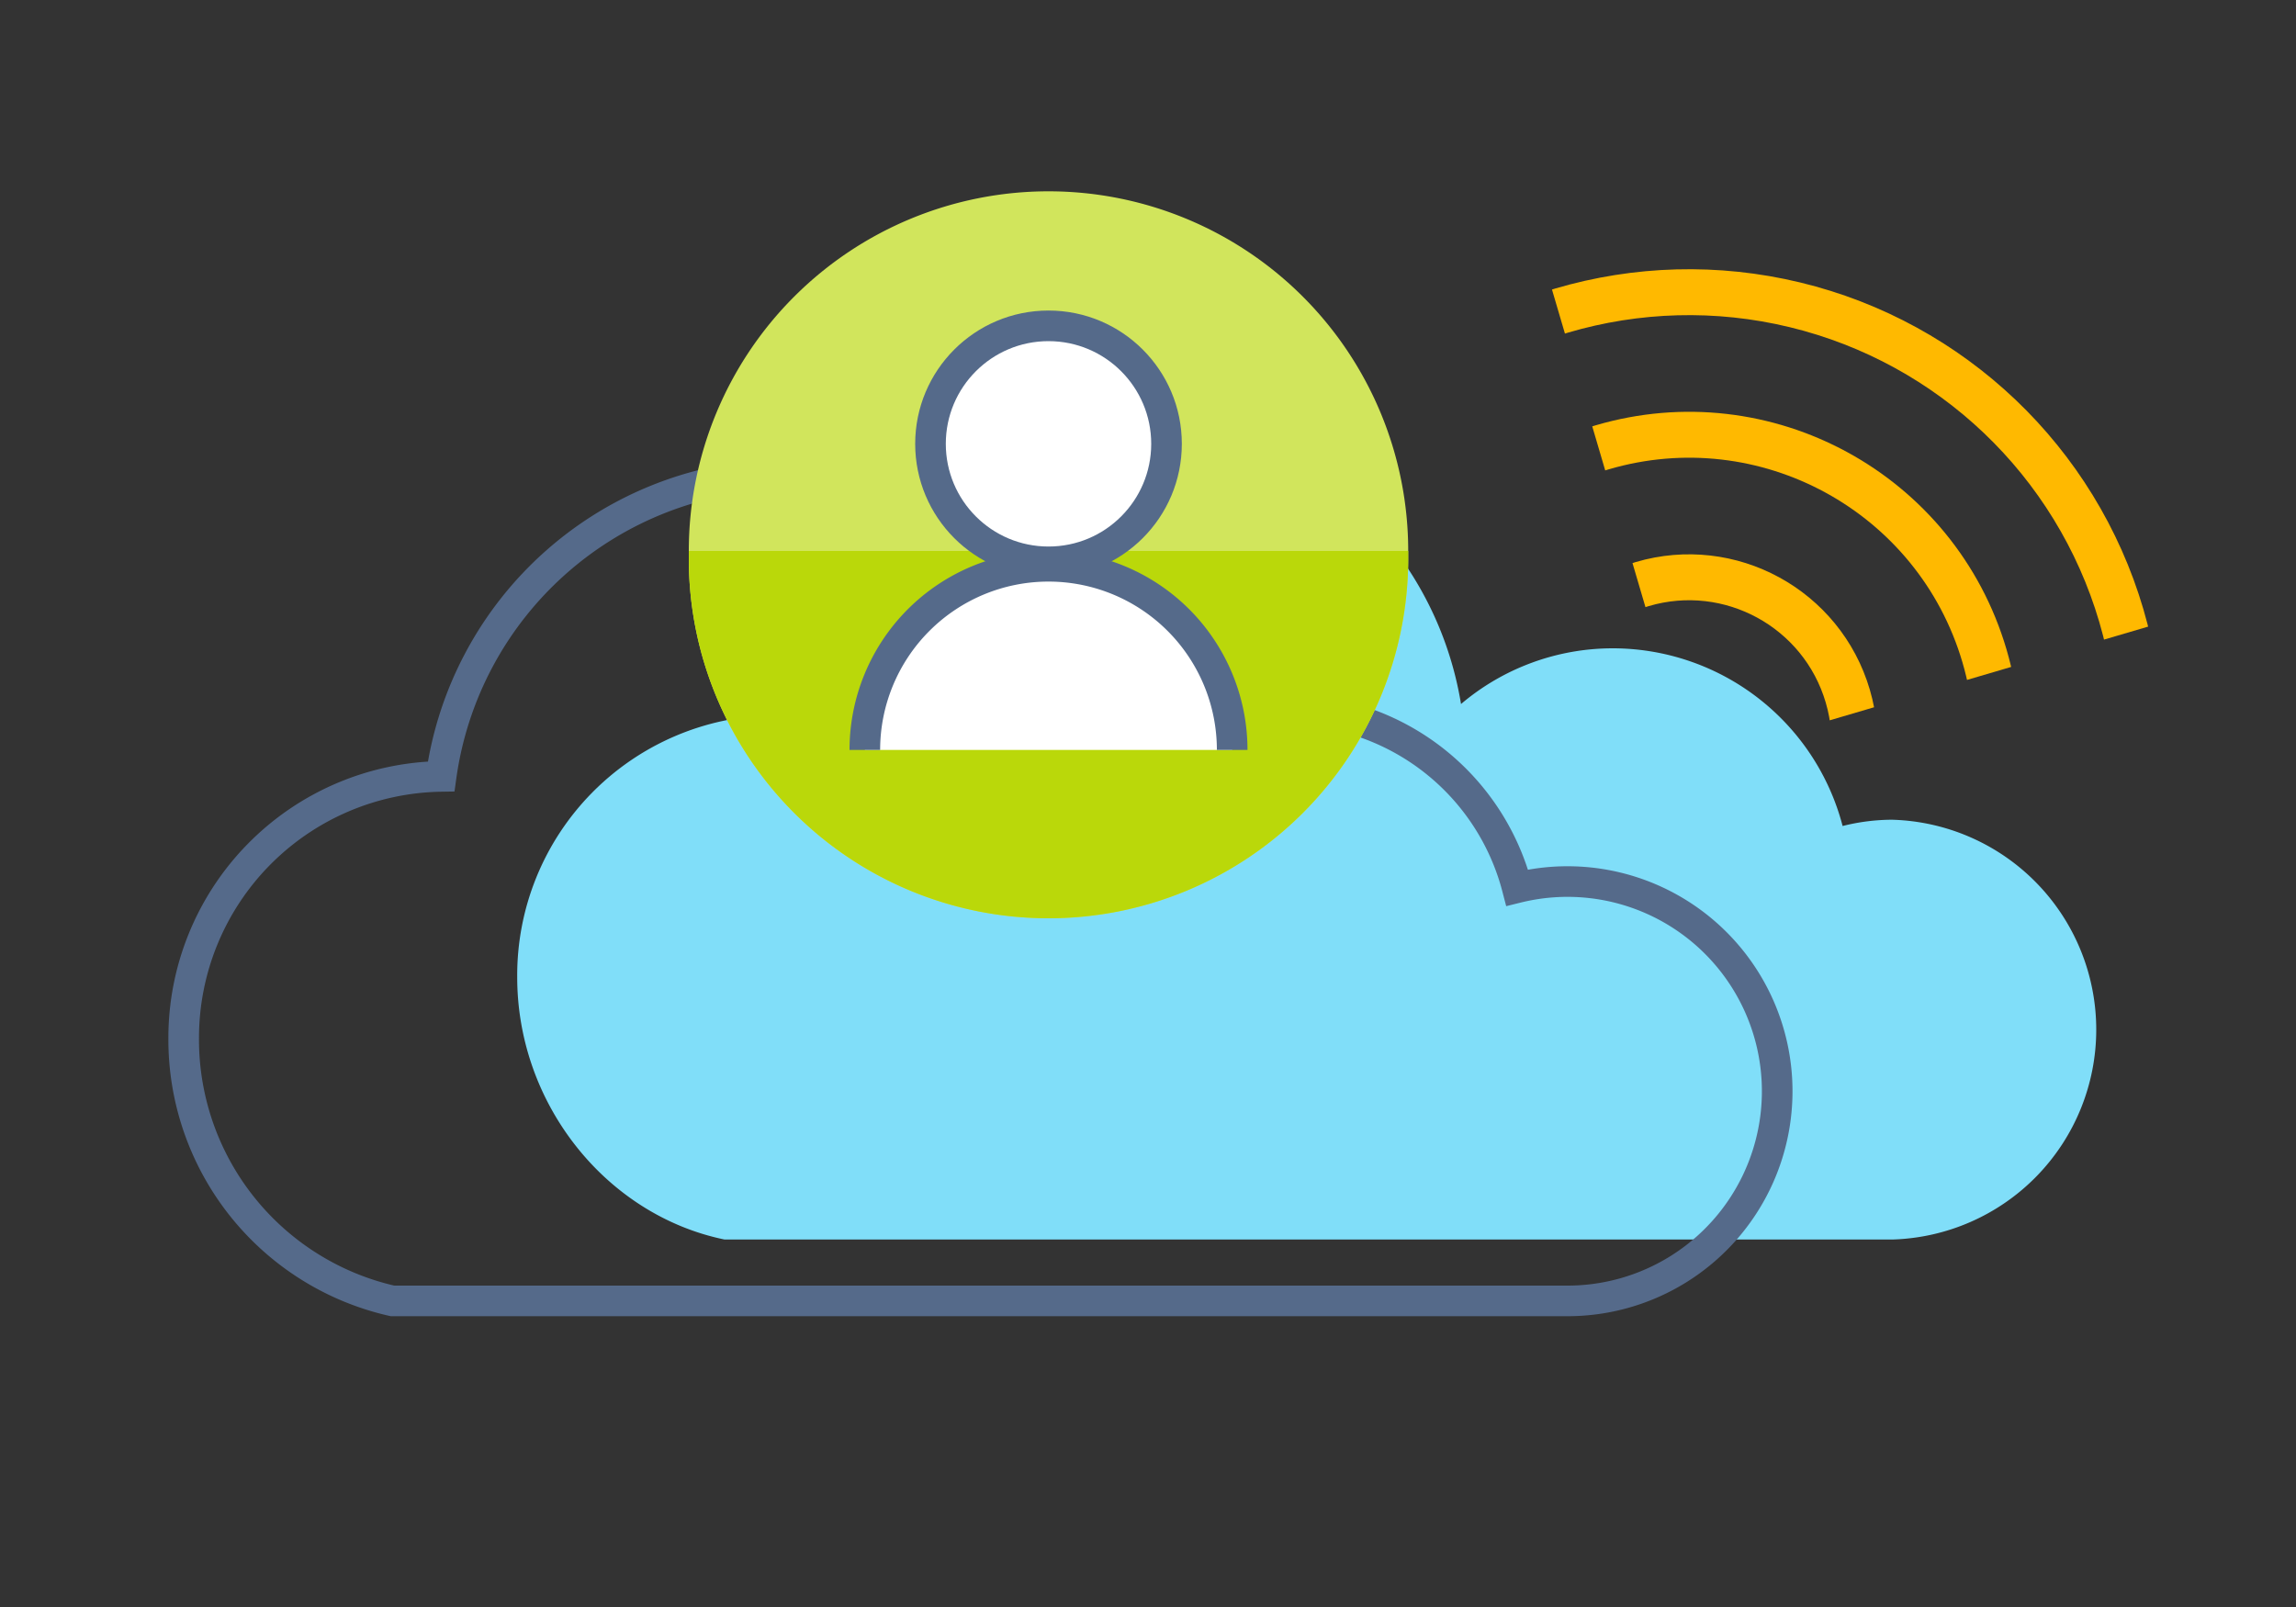 <svg xmlns="http://www.w3.org/2000/svg" xmlns:xlink="http://www.w3.org/1999/xlink" viewBox="0 0 150 105">
  <rect x="0" y="0" width="150" height="105" fill="#333333" stroke="none"/>
  <defs>
    <style>
      .cls-1, .cls-3, .cls-8 {
        fill: none;
      }

      .cls-2 {
        fill: #80def9;
      }

      .cls-3, .cls-6 {
        stroke: #556a8a;
        stroke-width: 2px;
      }

      .cls-3, .cls-6, .cls-8 {
        stroke-miterlimit: 10;
      }

      .cls-4 {
        fill: #d1e55c;
      }

      .cls-5 {
        fill: #bad80a;
      }

      .cls-6 {
        fill: #fff;
      }

      .cls-7 {
        clip-path: url(#clip-path);
      }

      .cls-8 {
        stroke: #ffb900;
        stroke-width: 3px;
      }
    </style>
    <clipPath id="clip-path">
      <rect class="cls-1" x="105.04" y="12.1" width="33.91" height="33.54" transform="translate(-3.19 35.61) rotate(-16.4)"/>
    </clipPath>
  </defs>
  <title>ms365enterprise-admin-collaboration-advisor-6</title>
  <g id="ICONS">
    <path class="cls-2" d="M50.5,46.73A22.72,22.72,0,0,1,95.45,46a15.33,15.33,0,0,1,9.93-3.64,15.53,15.53,0,0,1,15,11.61,13.38,13.38,0,0,1,3.22-.41,13.72,13.72,0,0,1,0,27.43H47.34c-7.73-1.59-13.55-8.85-13.55-17.14A17,17,0,0,1,50.5,46.73Z"/>
    <path class="cls-3" d="M28.82,50.73A22.9,22.9,0,0,1,74.07,50a15.56,15.56,0,0,1,25.05,8,13.7,13.7,0,1,1,3.24,27H25.64A17.51,17.51,0,0,1,12,67.86,17.09,17.09,0,0,1,28.82,50.73Z"/>
    <g>
      <path class="cls-4" d="M92,36.5a23.5,23.5,0,0,1-47,0c0-.17,0-.33,0-.5a23.5,23.5,0,0,1,47,0C92,36.17,92,36.33,92,36.5Z"/>
      <path class="cls-5" d="M92,36.5a23.5,23.5,0,0,1-47,0V36H92C92,36.17,92,36.33,92,36.5Z"/>
      <g>
        <circle class="cls-6" cx="68.5" cy="29" r="7.71"/>
        <path class="cls-6" d="M56.5,49a12,12,0,0,1,24,0"/>
      </g>
    </g>
    <g class="cls-7">
      <g>
        <circle class="cls-8" cx="110.34" cy="48.54" r="10.81" transform="translate(-9.21 33.12) rotate(-16.4)"/>
        <circle class="cls-8" cx="110.34" cy="48.54" r="20.12" transform="translate(-9.21 33.12) rotate(-16.4)"/>
        <circle class="cls-8" cx="110.34" cy="48.54" r="29.44" transform="translate(-9.21 33.12) rotate(-16.4)"/>
      </g>
    </g>
  </g>
</svg>
